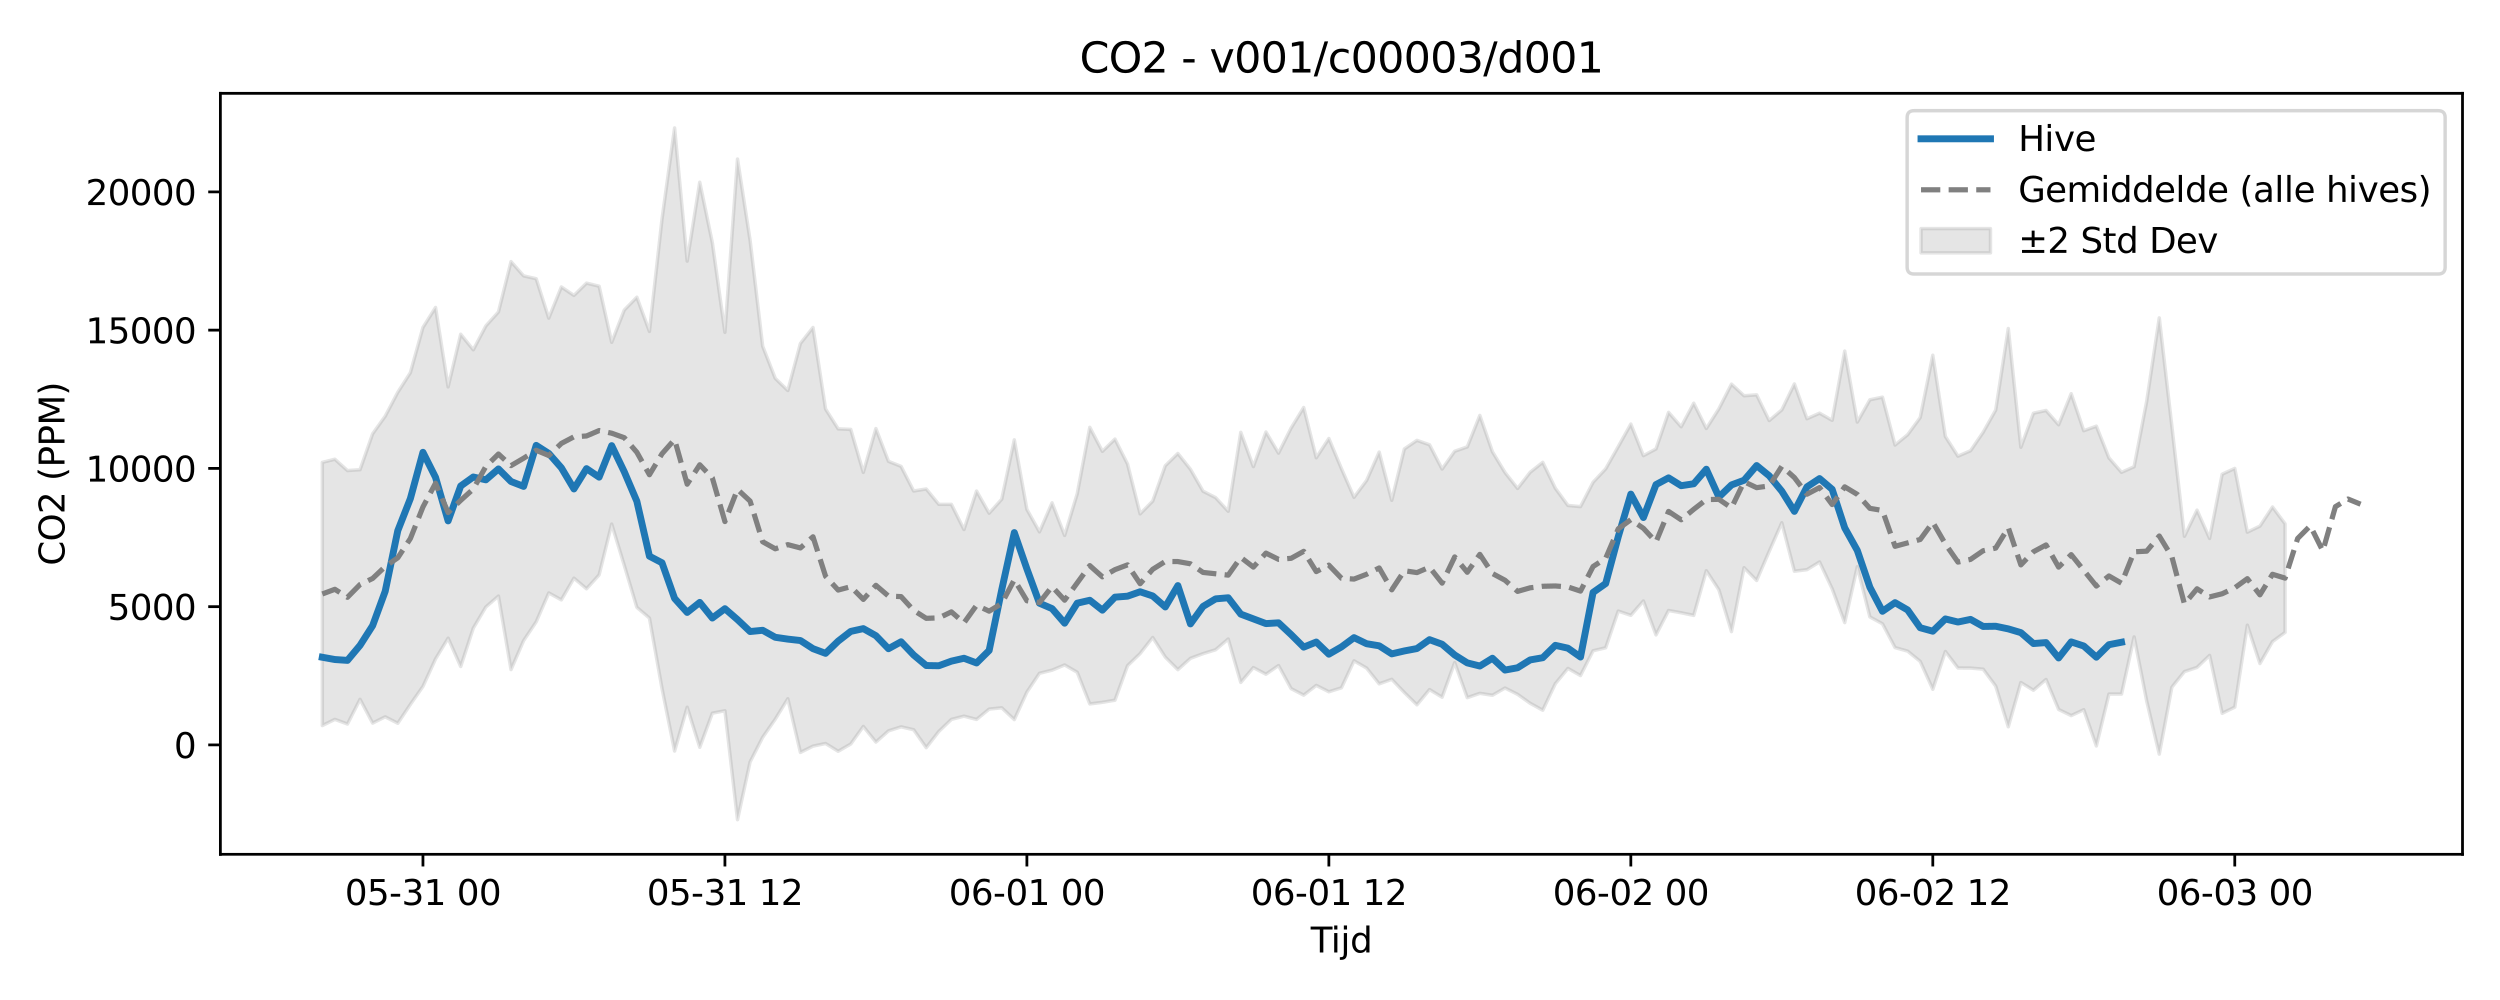 <?xml version="1.0" encoding="utf-8" standalone="no"?>
<!DOCTYPE svg PUBLIC "-//W3C//DTD SVG 1.1//EN"
  "http://www.w3.org/Graphics/SVG/1.1/DTD/svg11.dtd">
<svg xmlns:xlink="http://www.w3.org/1999/xlink" width="720pt" height="288pt" viewBox="0 0 720 288" xmlns="http://www.w3.org/2000/svg" version="1.1">
 <defs>
  <style type="text/css">*{stroke-linejoin: round; stroke-linecap: butt}</style>
 </defs>
 <g id="figure_1">
  <g id="patch_1">
   <path d="M 0 288 
L 720 288 
L 720 0 
L 0 0 
z
" style="fill: #ffffff"/>
  </g>
  <g id="axes_1">
   <g id="patch_2">
    <path d="M 63.47 246.04 
L 709.2 246.04 
L 709.2 26.88 
L 63.47 26.88 
z
" style="fill: #ffffff"/>
   </g>
   <g id="FillBetweenPolyCollection_1">
    <defs>
     <path id="m390b1c94b9" d="M 92.821 -154.837 
L 92.821 -79.03 
L 96.445 -80.82 
L 100.069 -79.477 
L 103.692 -86.599 
L 107.316 -79.742 
L 110.939 -81.551 
L 114.563 -79.695 
L 118.187 -85.127 
L 121.81 -90.304 
L 125.434 -98.219 
L 129.058 -104.205 
L 132.681 -96.044 
L 136.305 -107.08 
L 139.928 -113.195 
L 143.552 -116.335 
L 147.176 -95.151 
L 150.799 -103.497 
L 154.423 -108.905 
L 158.047 -117.235 
L 161.67 -115.233 
L 165.294 -121.488 
L 168.917 -118.427 
L 172.541 -122.42 
L 176.165 -137.067 
L 179.788 -125.183 
L 183.412 -113.085 
L 187.036 -110.001 
L 190.659 -89.713 
L 194.283 -71.7 
L 197.906 -84.316 
L 201.53 -72.768 
L 205.154 -82.601 
L 208.777 -83.304 
L 212.401 -51.922 
L 216.025 -68.562 
L 219.648 -75.65 
L 223.272 -80.87 
L 226.895 -86.763 
L 230.519 -71.301 
L 234.143 -73.111 
L 237.766 -73.869 
L 241.39 -71.629 
L 245.014 -73.724 
L 248.637 -78.782 
L 252.261 -74.279 
L 255.884 -77.502 
L 259.508 -78.667 
L 263.132 -77.838 
L 266.755 -72.668 
L 270.379 -77.336 
L 274.003 -80.811 
L 277.626 -81.745 
L 281.25 -80.799 
L 284.873 -83.781 
L 288.497 -84.152 
L 292.121 -80.753 
L 295.744 -88.667 
L 299.368 -94.09 
L 302.992 -94.985 
L 306.615 -96.492 
L 310.239 -94.39 
L 313.862 -85.267 
L 317.486 -85.727 
L 321.11 -86.34 
L 324.733 -96.282 
L 328.357 -99.778 
L 331.981 -104.398 
L 335.604 -98.752 
L 339.228 -95.131 
L 342.851 -98.405 
L 346.475 -99.74 
L 350.099 -100.87 
L 353.722 -103.971 
L 357.346 -91.457 
L 360.97 -95.737 
L 364.593 -93.824 
L 368.217 -96.32 
L 371.84 -89.676 
L 375.464 -87.791 
L 379.088 -90.602 
L 382.711 -88.768 
L 386.335 -89.904 
L 389.959 -97.682 
L 393.582 -95.595 
L 397.206 -91.046 
L 400.83 -92.357 
L 404.453 -88.549 
L 408.077 -85.011 
L 411.7 -89.403 
L 415.324 -87.203 
L 418.948 -97.173 
L 422.571 -87.071 
L 426.195 -88.318 
L 429.819 -87.76 
L 433.442 -89.848 
L 437.066 -88.032 
L 440.689 -85.446 
L 444.313 -83.454 
L 447.937 -91.096 
L 451.56 -95.494 
L 455.184 -93.433 
L 458.808 -100.579 
L 462.431 -101.437 
L 466.055 -112.008 
L 469.678 -110.781 
L 473.302 -114.923 
L 476.926 -105.139 
L 480.549 -112.174 
L 484.173 -111.524 
L 487.797 -110.764 
L 491.42 -123.637 
L 495.044 -118.122 
L 498.667 -106.09 
L 502.291 -124.502 
L 505.915 -120.823 
L 509.538 -129.225 
L 513.162 -137.452 
L 516.786 -123.492 
L 520.409 -123.935 
L 524.033 -126.158 
L 527.656 -118.444 
L 531.28 -108.688 
L 534.904 -124.797 
L 538.527 -110.328 
L 542.151 -108.349 
L 545.775 -101.485 
L 549.398 -100.472 
L 553.022 -97.515 
L 556.645 -89.475 
L 560.269 -100.364 
L 563.893 -95.615 
L 567.516 -95.595 
L 571.14 -95.281 
L 574.764 -90.403 
L 578.387 -78.691 
L 582.011 -91.437 
L 585.634 -89.209 
L 589.258 -92.32 
L 592.882 -83.673 
L 596.505 -81.907 
L 600.129 -83.607 
L 603.753 -73.16 
L 607.376 -88.109 
L 611 -88.1 
L 614.623 -104.573 
L 618.247 -86.107 
L 621.871 -70.805 
L 625.494 -90.088 
L 629.118 -94.58 
L 632.742 -95.785 
L 636.365 -99.242 
L 639.989 -82.565 
L 643.612 -84.337 
L 647.236 -107.954 
L 650.86 -96.894 
L 654.483 -103.229 
L 658.107 -105.875 
L 658.107 -137.126 
L 658.107 -137.126 
L 654.483 -141.984 
L 650.86 -136.483 
L 647.236 -134.734 
L 643.612 -153.101 
L 639.989 -151.433 
L 636.365 -132.93 
L 632.742 -141.08 
L 629.118 -133.552 
L 625.494 -165.263 
L 621.871 -196.455 
L 618.247 -172.423 
L 614.623 -153.583 
L 611 -151.972 
L 607.376 -156.134 
L 603.753 -165.274 
L 600.129 -163.951 
L 596.505 -174.622 
L 592.882 -165.669 
L 589.258 -169.79 
L 585.634 -169.001 
L 582.011 -159.186 
L 578.387 -193.39 
L 574.764 -169.905 
L 571.14 -163.493 
L 567.516 -158.191 
L 563.893 -156.621 
L 560.269 -162.294 
L 556.645 -185.702 
L 553.022 -167.743 
L 549.398 -162.799 
L 545.775 -159.836 
L 542.151 -173.622 
L 538.527 -172.861 
L 534.904 -166.434 
L 531.28 -186.893 
L 527.656 -166.946 
L 524.033 -169.007 
L 520.409 -167.403 
L 516.786 -177.43 
L 513.162 -169.951 
L 509.538 -166.878 
L 505.915 -174.287 
L 502.291 -174.024 
L 498.667 -177.377 
L 495.044 -170.271 
L 491.42 -164.593 
L 487.797 -171.883 
L 484.173 -165.088 
L 480.549 -169.245 
L 476.926 -158.708 
L 473.302 -156.768 
L 469.678 -165.869 
L 466.055 -159.376 
L 462.431 -152.97 
L 458.808 -149.113 
L 455.184 -142.097 
L 451.56 -142.432 
L 447.937 -147.389 
L 444.313 -154.854 
L 440.689 -151.985 
L 437.066 -147.326 
L 433.442 -151.925 
L 429.819 -157.899 
L 426.195 -168.36 
L 422.571 -159.303 
L 418.948 -158.035 
L 415.324 -152.917 
L 411.7 -159.908 
L 408.077 -161.177 
L 404.453 -158.709 
L 400.83 -143.911 
L 397.206 -157.805 
L 393.582 -149.636 
L 389.959 -144.768 
L 386.335 -153.038 
L 382.711 -161.717 
L 379.088 -156.164 
L 375.464 -170.634 
L 371.84 -164.734 
L 368.217 -157.496 
L 364.593 -163.586 
L 360.97 -153.614 
L 357.346 -163.489 
L 353.722 -140.756 
L 350.099 -144.681 
L 346.475 -146.538 
L 342.851 -152.852 
L 339.228 -157.408 
L 335.604 -153.861 
L 331.981 -143.687 
L 328.357 -140.007 
L 324.733 -154.355 
L 321.11 -161.549 
L 317.486 -158.014 
L 313.862 -164.933 
L 310.239 -145.781 
L 306.615 -133.8 
L 302.992 -143.188 
L 299.368 -134.823 
L 295.744 -141.303 
L 292.121 -161.325 
L 288.497 -144.22 
L 284.873 -140.188 
L 281.25 -146.579 
L 277.626 -135.495 
L 274.003 -142.749 
L 270.379 -142.751 
L 266.755 -147.178 
L 263.132 -146.598 
L 259.508 -153.692 
L 255.884 -155.138 
L 252.261 -164.575 
L 248.637 -151.958 
L 245.014 -164.339 
L 241.39 -164.493 
L 237.766 -170.208 
L 234.143 -193.689 
L 230.519 -189.083 
L 226.895 -175.531 
L 223.272 -179.03 
L 219.648 -188.304 
L 216.025 -218.811 
L 212.401 -242.199 
L 208.777 -192.287 
L 205.154 -218.107 
L 201.53 -235.524 
L 197.906 -212.795 
L 194.283 -251.158 
L 190.659 -224.921 
L 187.036 -192.546 
L 183.412 -202.408 
L 179.788 -198.702 
L 176.165 -189.408 
L 172.541 -205.574 
L 168.917 -206.46 
L 165.294 -202.915 
L 161.67 -205.356 
L 158.047 -196.381 
L 154.423 -207.728 
L 150.799 -208.551 
L 147.176 -212.655 
L 143.552 -198.155 
L 139.928 -194.141 
L 136.305 -187.254 
L 132.681 -191.743 
L 129.058 -176.579 
L 125.434 -199.451 
L 121.81 -193.696 
L 118.187 -180.675 
L 114.563 -175.017 
L 110.939 -168.133 
L 107.316 -163.066 
L 103.692 -152.728 
L 100.069 -152.481 
L 96.445 -155.745 
L 92.821 -154.837 
z
" style="stroke: #808080; stroke-opacity: 0.2"/>
    </defs>
    <g clip-path="url(#pa8f8ebc40d)">
     <use xlink:href="#m390b1c94b9" x="0" y="288" style="fill: #808080; fill-opacity: 0.2; stroke: #808080; stroke-opacity: 0.2"/>
    </g>
   </g>
   <g id="matplotlib.axis_1">
    <g id="xtick_1">
     <g id="line2d_1">
      <defs>
       <path id="mf9aebead57" d="M 0 0 
L 0 3.5 
" style="stroke: #000000; stroke-width: 0.8"/>
      </defs>
      <g>
       <use xlink:href="#mf9aebead57" x="121.81" y="246.04" style="stroke: #000000; stroke-width: 0.8"/>
      </g>
     </g>
     <g id="text_1">
      <!-- 05-31 00 -->
      <g transform="translate(99.33 260.638) scale(0.1 -0.1)">
       <defs>
        <path id="DejaVuSans-30" d="M 2034 4250 
Q 1547 4250 1301 3770 
Q 1056 3291 1056 2328 
Q 1056 1369 1301 889 
Q 1547 409 2034 409 
Q 2525 409 2770 889 
Q 3016 1369 3016 2328 
Q 3016 3291 2770 3770 
Q 2525 4250 2034 4250 
z
M 2034 4750 
Q 2819 4750 3233 4129 
Q 3647 3509 3647 2328 
Q 3647 1150 3233 529 
Q 2819 -91 2034 -91 
Q 1250 -91 836 529 
Q 422 1150 422 2328 
Q 422 3509 836 4129 
Q 1250 4750 2034 4750 
z
" transform="scale(0.016)"/>
        <path id="DejaVuSans-35" d="M 691 4666 
L 3169 4666 
L 3169 4134 
L 1269 4134 
L 1269 2991 
Q 1406 3038 1543 3061 
Q 1681 3084 1819 3084 
Q 2600 3084 3056 2656 
Q 3513 2228 3513 1497 
Q 3513 744 3044 326 
Q 2575 -91 1722 -91 
Q 1428 -91 1123 -41 
Q 819 9 494 109 
L 494 744 
Q 775 591 1075 516 
Q 1375 441 1709 441 
Q 2250 441 2565 725 
Q 2881 1009 2881 1497 
Q 2881 1984 2565 2268 
Q 2250 2553 1709 2553 
Q 1456 2553 1204 2497 
Q 953 2441 691 2322 
L 691 4666 
z
" transform="scale(0.016)"/>
        <path id="DejaVuSans-2d" d="M 313 2009 
L 1997 2009 
L 1997 1497 
L 313 1497 
L 313 2009 
z
" transform="scale(0.016)"/>
        <path id="DejaVuSans-33" d="M 2597 2516 
Q 3050 2419 3304 2112 
Q 3559 1806 3559 1356 
Q 3559 666 3084 287 
Q 2609 -91 1734 -91 
Q 1441 -91 1130 -33 
Q 819 25 488 141 
L 488 750 
Q 750 597 1062 519 
Q 1375 441 1716 441 
Q 2309 441 2620 675 
Q 2931 909 2931 1356 
Q 2931 1769 2642 2001 
Q 2353 2234 1838 2234 
L 1294 2234 
L 1294 2753 
L 1863 2753 
Q 2328 2753 2575 2939 
Q 2822 3125 2822 3475 
Q 2822 3834 2567 4026 
Q 2313 4219 1838 4219 
Q 1578 4219 1281 4162 
Q 984 4106 628 3988 
L 628 4550 
Q 988 4650 1302 4700 
Q 1616 4750 1894 4750 
Q 2613 4750 3031 4423 
Q 3450 4097 3450 3541 
Q 3450 3153 3228 2886 
Q 3006 2619 2597 2516 
z
" transform="scale(0.016)"/>
        <path id="DejaVuSans-31" d="M 794 531 
L 1825 531 
L 1825 4091 
L 703 3866 
L 703 4441 
L 1819 4666 
L 2450 4666 
L 2450 531 
L 3481 531 
L 3481 0 
L 794 0 
L 794 531 
z
" transform="scale(0.016)"/>
        <path id="DejaVuSans-20" transform="scale(0.016)"/>
       </defs>
       <use xlink:href="#DejaVuSans-30"/>
       <use xlink:href="#DejaVuSans-35" transform="translate(63.623 0)"/>
       <use xlink:href="#DejaVuSans-2d" transform="translate(127.246 0)"/>
       <use xlink:href="#DejaVuSans-33" transform="translate(163.33 0)"/>
       <use xlink:href="#DejaVuSans-31" transform="translate(226.953 0)"/>
       <use xlink:href="#DejaVuSans-20" transform="translate(290.576 0)"/>
       <use xlink:href="#DejaVuSans-30" transform="translate(322.363 0)"/>
       <use xlink:href="#DejaVuSans-30" transform="translate(385.986 0)"/>
      </g>
     </g>
    </g>
    <g id="xtick_2">
     <g id="line2d_2">
      <g>
       <use xlink:href="#mf9aebead57" x="208.777" y="246.04" style="stroke: #000000; stroke-width: 0.8"/>
      </g>
     </g>
     <g id="text_2">
      <!-- 05-31 12 -->
      <g transform="translate(186.297 260.638) scale(0.1 -0.1)">
       <defs>
        <path id="DejaVuSans-32" d="M 1228 531 
L 3431 531 
L 3431 0 
L 469 0 
L 469 531 
Q 828 903 1448 1529 
Q 2069 2156 2228 2338 
Q 2531 2678 2651 2914 
Q 2772 3150 2772 3378 
Q 2772 3750 2511 3984 
Q 2250 4219 1831 4219 
Q 1534 4219 1204 4116 
Q 875 4013 500 3803 
L 500 4441 
Q 881 4594 1212 4672 
Q 1544 4750 1819 4750 
Q 2544 4750 2975 4387 
Q 3406 4025 3406 3419 
Q 3406 3131 3298 2873 
Q 3191 2616 2906 2266 
Q 2828 2175 2409 1742 
Q 1991 1309 1228 531 
z
" transform="scale(0.016)"/>
       </defs>
       <use xlink:href="#DejaVuSans-30"/>
       <use xlink:href="#DejaVuSans-35" transform="translate(63.623 0)"/>
       <use xlink:href="#DejaVuSans-2d" transform="translate(127.246 0)"/>
       <use xlink:href="#DejaVuSans-33" transform="translate(163.33 0)"/>
       <use xlink:href="#DejaVuSans-31" transform="translate(226.953 0)"/>
       <use xlink:href="#DejaVuSans-20" transform="translate(290.576 0)"/>
       <use xlink:href="#DejaVuSans-31" transform="translate(322.363 0)"/>
       <use xlink:href="#DejaVuSans-32" transform="translate(385.986 0)"/>
      </g>
     </g>
    </g>
    <g id="xtick_3">
     <g id="line2d_3">
      <g>
       <use xlink:href="#mf9aebead57" x="295.744" y="246.04" style="stroke: #000000; stroke-width: 0.8"/>
      </g>
     </g>
     <g id="text_3">
      <!-- 06-01 00 -->
      <g transform="translate(273.264 260.638) scale(0.1 -0.1)">
       <defs>
        <path id="DejaVuSans-36" d="M 2113 2584 
Q 1688 2584 1439 2293 
Q 1191 2003 1191 1497 
Q 1191 994 1439 701 
Q 1688 409 2113 409 
Q 2538 409 2786 701 
Q 3034 994 3034 1497 
Q 3034 2003 2786 2293 
Q 2538 2584 2113 2584 
z
M 3366 4563 
L 3366 3988 
Q 3128 4100 2886 4159 
Q 2644 4219 2406 4219 
Q 1781 4219 1451 3797 
Q 1122 3375 1075 2522 
Q 1259 2794 1537 2939 
Q 1816 3084 2150 3084 
Q 2853 3084 3261 2657 
Q 3669 2231 3669 1497 
Q 3669 778 3244 343 
Q 2819 -91 2113 -91 
Q 1303 -91 875 529 
Q 447 1150 447 2328 
Q 447 3434 972 4092 
Q 1497 4750 2381 4750 
Q 2619 4750 2861 4703 
Q 3103 4656 3366 4563 
z
" transform="scale(0.016)"/>
       </defs>
       <use xlink:href="#DejaVuSans-30"/>
       <use xlink:href="#DejaVuSans-36" transform="translate(63.623 0)"/>
       <use xlink:href="#DejaVuSans-2d" transform="translate(127.246 0)"/>
       <use xlink:href="#DejaVuSans-30" transform="translate(163.33 0)"/>
       <use xlink:href="#DejaVuSans-31" transform="translate(226.953 0)"/>
       <use xlink:href="#DejaVuSans-20" transform="translate(290.576 0)"/>
       <use xlink:href="#DejaVuSans-30" transform="translate(322.363 0)"/>
       <use xlink:href="#DejaVuSans-30" transform="translate(385.986 0)"/>
      </g>
     </g>
    </g>
    <g id="xtick_4">
     <g id="line2d_4">
      <g>
       <use xlink:href="#mf9aebead57" x="382.711" y="246.04" style="stroke: #000000; stroke-width: 0.8"/>
      </g>
     </g>
     <g id="text_4">
      <!-- 06-01 12 -->
      <g transform="translate(360.231 260.638) scale(0.1 -0.1)">
       <use xlink:href="#DejaVuSans-30"/>
       <use xlink:href="#DejaVuSans-36" transform="translate(63.623 0)"/>
       <use xlink:href="#DejaVuSans-2d" transform="translate(127.246 0)"/>
       <use xlink:href="#DejaVuSans-30" transform="translate(163.33 0)"/>
       <use xlink:href="#DejaVuSans-31" transform="translate(226.953 0)"/>
       <use xlink:href="#DejaVuSans-20" transform="translate(290.576 0)"/>
       <use xlink:href="#DejaVuSans-31" transform="translate(322.363 0)"/>
       <use xlink:href="#DejaVuSans-32" transform="translate(385.986 0)"/>
      </g>
     </g>
    </g>
    <g id="xtick_5">
     <g id="line2d_5">
      <g>
       <use xlink:href="#mf9aebead57" x="469.678" y="246.04" style="stroke: #000000; stroke-width: 0.8"/>
      </g>
     </g>
     <g id="text_5">
      <!-- 06-02 00 -->
      <g transform="translate(447.198 260.638) scale(0.1 -0.1)">
       <use xlink:href="#DejaVuSans-30"/>
       <use xlink:href="#DejaVuSans-36" transform="translate(63.623 0)"/>
       <use xlink:href="#DejaVuSans-2d" transform="translate(127.246 0)"/>
       <use xlink:href="#DejaVuSans-30" transform="translate(163.33 0)"/>
       <use xlink:href="#DejaVuSans-32" transform="translate(226.953 0)"/>
       <use xlink:href="#DejaVuSans-20" transform="translate(290.576 0)"/>
       <use xlink:href="#DejaVuSans-30" transform="translate(322.363 0)"/>
       <use xlink:href="#DejaVuSans-30" transform="translate(385.986 0)"/>
      </g>
     </g>
    </g>
    <g id="xtick_6">
     <g id="line2d_6">
      <g>
       <use xlink:href="#mf9aebead57" x="556.645" y="246.04" style="stroke: #000000; stroke-width: 0.8"/>
      </g>
     </g>
     <g id="text_6">
      <!-- 06-02 12 -->
      <g transform="translate(534.165 260.638) scale(0.1 -0.1)">
       <use xlink:href="#DejaVuSans-30"/>
       <use xlink:href="#DejaVuSans-36" transform="translate(63.623 0)"/>
       <use xlink:href="#DejaVuSans-2d" transform="translate(127.246 0)"/>
       <use xlink:href="#DejaVuSans-30" transform="translate(163.33 0)"/>
       <use xlink:href="#DejaVuSans-32" transform="translate(226.953 0)"/>
       <use xlink:href="#DejaVuSans-20" transform="translate(290.576 0)"/>
       <use xlink:href="#DejaVuSans-31" transform="translate(322.363 0)"/>
       <use xlink:href="#DejaVuSans-32" transform="translate(385.986 0)"/>
      </g>
     </g>
    </g>
    <g id="xtick_7">
     <g id="line2d_7">
      <g>
       <use xlink:href="#mf9aebead57" x="643.612" y="246.04" style="stroke: #000000; stroke-width: 0.8"/>
      </g>
     </g>
     <g id="text_7">
      <!-- 06-03 00 -->
      <g transform="translate(621.132 260.638) scale(0.1 -0.1)">
       <use xlink:href="#DejaVuSans-30"/>
       <use xlink:href="#DejaVuSans-36" transform="translate(63.623 0)"/>
       <use xlink:href="#DejaVuSans-2d" transform="translate(127.246 0)"/>
       <use xlink:href="#DejaVuSans-30" transform="translate(163.33 0)"/>
       <use xlink:href="#DejaVuSans-33" transform="translate(226.953 0)"/>
       <use xlink:href="#DejaVuSans-20" transform="translate(290.576 0)"/>
       <use xlink:href="#DejaVuSans-30" transform="translate(322.363 0)"/>
       <use xlink:href="#DejaVuSans-30" transform="translate(385.986 0)"/>
      </g>
     </g>
    </g>
    <g id="text_8">
     <!-- Tijd -->
     <g transform="translate(377.485 274.317) scale(0.1 -0.1)">
      <defs>
       <path id="DejaVuSans-54" d="M -19 4666 
L 3928 4666 
L 3928 4134 
L 2272 4134 
L 2272 0 
L 1638 0 
L 1638 4134 
L -19 4134 
L -19 4666 
z
" transform="scale(0.016)"/>
       <path id="DejaVuSans-69" d="M 603 3500 
L 1178 3500 
L 1178 0 
L 603 0 
L 603 3500 
z
M 603 4863 
L 1178 4863 
L 1178 4134 
L 603 4134 
L 603 4863 
z
" transform="scale(0.016)"/>
       <path id="DejaVuSans-6a" d="M 603 3500 
L 1178 3500 
L 1178 -63 
Q 1178 -731 923 -1031 
Q 669 -1331 103 -1331 
L -116 -1331 
L -116 -844 
L 38 -844 
Q 366 -844 484 -692 
Q 603 -541 603 -63 
L 603 3500 
z
M 603 4863 
L 1178 4863 
L 1178 4134 
L 603 4134 
L 603 4863 
z
" transform="scale(0.016)"/>
       <path id="DejaVuSans-64" d="M 2906 2969 
L 2906 4863 
L 3481 4863 
L 3481 0 
L 2906 0 
L 2906 525 
Q 2725 213 2448 61 
Q 2172 -91 1784 -91 
Q 1150 -91 751 415 
Q 353 922 353 1747 
Q 353 2572 751 3078 
Q 1150 3584 1784 3584 
Q 2172 3584 2448 3432 
Q 2725 3281 2906 2969 
z
M 947 1747 
Q 947 1113 1208 752 
Q 1469 391 1925 391 
Q 2381 391 2643 752 
Q 2906 1113 2906 1747 
Q 2906 2381 2643 2742 
Q 2381 3103 1925 3103 
Q 1469 3103 1208 2742 
Q 947 2381 947 1747 
z
" transform="scale(0.016)"/>
      </defs>
      <use xlink:href="#DejaVuSans-54"/>
      <use xlink:href="#DejaVuSans-69" transform="translate(57.959 0)"/>
      <use xlink:href="#DejaVuSans-6a" transform="translate(85.742 0)"/>
      <use xlink:href="#DejaVuSans-64" transform="translate(113.525 0)"/>
     </g>
    </g>
   </g>
   <g id="matplotlib.axis_2">
    <g id="ytick_1">
     <g id="line2d_8">
      <defs>
       <path id="m81ee73741e" d="M 0 0 
L -3.5 0 
" style="stroke: #000000; stroke-width: 0.8"/>
      </defs>
      <g>
       <use xlink:href="#m81ee73741e" x="63.47" y="214.532" style="stroke: #000000; stroke-width: 0.8"/>
      </g>
     </g>
     <g id="text_9">
      <!-- 0 -->
      <g transform="translate(50.108 218.331) scale(0.1 -0.1)">
       <use xlink:href="#DejaVuSans-30"/>
      </g>
     </g>
    </g>
    <g id="ytick_2">
     <g id="line2d_9">
      <g>
       <use xlink:href="#m81ee73741e" x="63.47" y="174.716" style="stroke: #000000; stroke-width: 0.8"/>
      </g>
     </g>
     <g id="text_10">
      <!-- 5000 -->
      <g transform="translate(31.02 178.515) scale(0.1 -0.1)">
       <use xlink:href="#DejaVuSans-35"/>
       <use xlink:href="#DejaVuSans-30" transform="translate(63.623 0)"/>
       <use xlink:href="#DejaVuSans-30" transform="translate(127.246 0)"/>
       <use xlink:href="#DejaVuSans-30" transform="translate(190.869 0)"/>
      </g>
     </g>
    </g>
    <g id="ytick_3">
     <g id="line2d_10">
      <g>
       <use xlink:href="#m81ee73741e" x="63.47" y="134.9" style="stroke: #000000; stroke-width: 0.8"/>
      </g>
     </g>
     <g id="text_11">
      <!-- 10000 -->
      <g transform="translate(24.657 138.699) scale(0.1 -0.1)">
       <use xlink:href="#DejaVuSans-31"/>
       <use xlink:href="#DejaVuSans-30" transform="translate(63.623 0)"/>
       <use xlink:href="#DejaVuSans-30" transform="translate(127.246 0)"/>
       <use xlink:href="#DejaVuSans-30" transform="translate(190.869 0)"/>
       <use xlink:href="#DejaVuSans-30" transform="translate(254.492 0)"/>
      </g>
     </g>
    </g>
    <g id="ytick_4">
     <g id="line2d_11">
      <g>
       <use xlink:href="#m81ee73741e" x="63.47" y="95.084" style="stroke: #000000; stroke-width: 0.8"/>
      </g>
     </g>
     <g id="text_12">
      <!-- 15000 -->
      <g transform="translate(24.657 98.883) scale(0.1 -0.1)">
       <use xlink:href="#DejaVuSans-31"/>
       <use xlink:href="#DejaVuSans-35" transform="translate(63.623 0)"/>
       <use xlink:href="#DejaVuSans-30" transform="translate(127.246 0)"/>
       <use xlink:href="#DejaVuSans-30" transform="translate(190.869 0)"/>
       <use xlink:href="#DejaVuSans-30" transform="translate(254.492 0)"/>
      </g>
     </g>
    </g>
    <g id="ytick_5">
     <g id="line2d_12">
      <g>
       <use xlink:href="#m81ee73741e" x="63.47" y="55.268" style="stroke: #000000; stroke-width: 0.8"/>
      </g>
     </g>
     <g id="text_13">
      <!-- 20000 -->
      <g transform="translate(24.657 59.067) scale(0.1 -0.1)">
       <use xlink:href="#DejaVuSans-32"/>
       <use xlink:href="#DejaVuSans-30" transform="translate(63.623 0)"/>
       <use xlink:href="#DejaVuSans-30" transform="translate(127.246 0)"/>
       <use xlink:href="#DejaVuSans-30" transform="translate(190.869 0)"/>
       <use xlink:href="#DejaVuSans-30" transform="translate(254.492 0)"/>
      </g>
     </g>
    </g>
    <g id="text_14">
     <!-- CO2 (PPM) -->
     <g transform="translate(18.578 162.903) rotate(-90) scale(0.1 -0.1)">
      <defs>
       <path id="DejaVuSans-43" d="M 4122 4306 
L 4122 3641 
Q 3803 3938 3442 4084 
Q 3081 4231 2675 4231 
Q 1875 4231 1450 3742 
Q 1025 3253 1025 2328 
Q 1025 1406 1450 917 
Q 1875 428 2675 428 
Q 3081 428 3442 575 
Q 3803 722 4122 1019 
L 4122 359 
Q 3791 134 3420 21 
Q 3050 -91 2638 -91 
Q 1578 -91 968 557 
Q 359 1206 359 2328 
Q 359 3453 968 4101 
Q 1578 4750 2638 4750 
Q 3056 4750 3426 4639 
Q 3797 4528 4122 4306 
z
" transform="scale(0.016)"/>
       <path id="DejaVuSans-4f" d="M 2522 4238 
Q 1834 4238 1429 3725 
Q 1025 3213 1025 2328 
Q 1025 1447 1429 934 
Q 1834 422 2522 422 
Q 3209 422 3611 934 
Q 4013 1447 4013 2328 
Q 4013 3213 3611 3725 
Q 3209 4238 2522 4238 
z
M 2522 4750 
Q 3503 4750 4090 4092 
Q 4678 3434 4678 2328 
Q 4678 1225 4090 567 
Q 3503 -91 2522 -91 
Q 1538 -91 948 565 
Q 359 1222 359 2328 
Q 359 3434 948 4092 
Q 1538 4750 2522 4750 
z
" transform="scale(0.016)"/>
       <path id="DejaVuSans-28" d="M 1984 4856 
Q 1566 4138 1362 3434 
Q 1159 2731 1159 2009 
Q 1159 1288 1364 580 
Q 1569 -128 1984 -844 
L 1484 -844 
Q 1016 -109 783 600 
Q 550 1309 550 2009 
Q 550 2706 781 3412 
Q 1013 4119 1484 4856 
L 1984 4856 
z
" transform="scale(0.016)"/>
       <path id="DejaVuSans-50" d="M 1259 4147 
L 1259 2394 
L 2053 2394 
Q 2494 2394 2734 2622 
Q 2975 2850 2975 3272 
Q 2975 3691 2734 3919 
Q 2494 4147 2053 4147 
L 1259 4147 
z
M 628 4666 
L 2053 4666 
Q 2838 4666 3239 4311 
Q 3641 3956 3641 3272 
Q 3641 2581 3239 2228 
Q 2838 1875 2053 1875 
L 1259 1875 
L 1259 0 
L 628 0 
L 628 4666 
z
" transform="scale(0.016)"/>
       <path id="DejaVuSans-4d" d="M 628 4666 
L 1569 4666 
L 2759 1491 
L 3956 4666 
L 4897 4666 
L 4897 0 
L 4281 0 
L 4281 4097 
L 3078 897 
L 2444 897 
L 1241 4097 
L 1241 0 
L 628 0 
L 628 4666 
z
" transform="scale(0.016)"/>
       <path id="DejaVuSans-29" d="M 513 4856 
L 1013 4856 
Q 1481 4119 1714 3412 
Q 1947 2706 1947 2009 
Q 1947 1309 1714 600 
Q 1481 -109 1013 -844 
L 513 -844 
Q 928 -128 1133 580 
Q 1338 1288 1338 2009 
Q 1338 2731 1133 3434 
Q 928 4138 513 4856 
z
" transform="scale(0.016)"/>
      </defs>
      <use xlink:href="#DejaVuSans-43"/>
      <use xlink:href="#DejaVuSans-4f" transform="translate(69.824 0)"/>
      <use xlink:href="#DejaVuSans-32" transform="translate(148.535 0)"/>
      <use xlink:href="#DejaVuSans-20" transform="translate(212.158 0)"/>
      <use xlink:href="#DejaVuSans-28" transform="translate(243.945 0)"/>
      <use xlink:href="#DejaVuSans-50" transform="translate(282.959 0)"/>
      <use xlink:href="#DejaVuSans-50" transform="translate(343.262 0)"/>
      <use xlink:href="#DejaVuSans-4d" transform="translate(403.564 0)"/>
      <use xlink:href="#DejaVuSans-29" transform="translate(489.844 0)"/>
     </g>
    </g>
   </g>
   <g id="line2d_13">
    <path d="M 92.821 189.288 
L 96.445 189.944 
L 100.069 190.188 
L 103.692 185.861 
L 107.316 180.186 
L 110.939 170.291 
L 114.563 152.828 
L 118.187 143.59 
L 121.81 130.271 
L 125.434 137.475 
L 129.058 150.011 
L 132.681 139.97 
L 136.305 137.379 
L 139.928 138.191 
L 143.552 135.056 
L 147.176 138.68 
L 150.799 140.081 
L 154.423 128.274 
L 158.047 130.594 
L 161.67 134.725 
L 165.294 140.814 
L 168.917 134.971 
L 172.541 137.416 
L 176.165 128.349 
L 179.788 135.874 
L 183.412 144.363 
L 187.036 160.183 
L 190.659 162.089 
L 194.283 172.348 
L 197.906 176.375 
L 201.53 173.495 
L 205.154 177.991 
L 208.777 175.305 
L 212.401 178.45 
L 216.025 181.88 
L 219.648 181.524 
L 223.272 183.539 
L 226.895 184.067 
L 230.519 184.473 
L 234.143 186.817 
L 237.766 188.163 
L 241.39 184.648 
L 245.014 181.843 
L 248.637 181.044 
L 252.261 183.08 
L 255.884 186.828 
L 259.508 184.832 
L 263.132 188.641 
L 266.755 191.672 
L 270.379 191.736 
L 274.003 190.411 
L 277.626 189.579 
L 281.25 190.931 
L 284.873 187.34 
L 288.497 169.853 
L 292.121 153.393 
L 295.744 163.843 
L 299.368 173.72 
L 302.992 175.281 
L 306.615 179.475 
L 310.239 173.715 
L 313.862 172.879 
L 317.486 175.727 
L 321.11 171.979 
L 324.733 171.7 
L 328.357 170.424 
L 331.981 171.637 
L 335.604 174.803 
L 339.228 168.656 
L 342.851 179.679 
L 346.475 174.657 
L 350.099 172.475 
L 353.722 172.157 
L 357.346 176.871 
L 364.593 179.597 
L 368.217 179.372 
L 371.84 182.759 
L 375.464 186.374 
L 379.088 184.909 
L 382.711 188.404 
L 386.335 186.313 
L 389.959 183.642 
L 393.582 185.394 
L 397.206 185.992 
L 400.83 188.314 
L 404.453 187.47 
L 408.077 186.784 
L 411.7 184.221 
L 415.324 185.542 
L 418.948 188.633 
L 422.571 190.91 
L 426.195 191.818 
L 429.819 189.575 
L 433.442 192.978 
L 437.066 192.318 
L 440.689 190.055 
L 444.313 189.424 
L 447.937 185.861 
L 451.56 186.674 
L 455.184 189.219 
L 458.808 170.612 
L 462.431 168.064 
L 466.055 154.582 
L 469.678 142.311 
L 473.302 149.045 
L 476.926 139.569 
L 480.549 137.623 
L 484.173 139.879 
L 487.797 139.33 
L 491.42 135.139 
L 495.044 143.15 
L 498.667 139.659 
L 502.291 138.316 
L 505.915 134.082 
L 509.538 137.037 
L 513.162 141.467 
L 516.786 147.272 
L 520.409 140.217 
L 524.033 137.833 
L 527.656 140.925 
L 531.28 152.023 
L 534.904 158.532 
L 538.527 169.134 
L 542.151 176.051 
L 545.775 173.564 
L 549.398 175.666 
L 553.022 180.789 
L 556.645 181.787 
L 560.269 178.254 
L 563.893 179.146 
L 567.516 178.387 
L 571.14 180.417 
L 574.764 180.362 
L 578.387 181.121 
L 582.011 182.198 
L 585.634 185.341 
L 589.258 185.065 
L 592.882 189.487 
L 596.505 184.871 
L 600.129 186.05 
L 603.753 189.267 
L 607.376 185.673 
L 611 184.964 
L 611 184.964 
" clip-path="url(#pa8f8ebc40d)" style="fill: none; stroke: #1f77b4; stroke-width: 2; stroke-linecap: square"/>
   </g>
   <g id="line2d_14">
    <path d="M 92.821 171.066 
L 96.445 169.717 
L 100.069 172.021 
L 103.692 168.336 
L 107.316 166.596 
L 110.939 163.158 
L 114.563 160.644 
L 118.187 155.099 
L 121.81 146 
L 125.434 139.165 
L 129.058 147.608 
L 132.681 144.107 
L 136.305 140.833 
L 139.928 134.332 
L 143.552 130.755 
L 147.176 134.097 
L 150.799 131.976 
L 154.423 129.683 
L 158.047 131.192 
L 161.67 127.706 
L 165.294 125.799 
L 168.917 125.557 
L 172.541 124.003 
L 176.165 124.762 
L 179.788 126.058 
L 183.412 130.253 
L 187.036 136.726 
L 190.659 130.683 
L 194.283 126.571 
L 197.906 139.445 
L 201.53 133.854 
L 205.154 137.646 
L 208.777 150.205 
L 212.401 140.94 
L 216.025 144.313 
L 219.648 156.023 
L 223.272 158.05 
L 226.895 156.853 
L 230.519 157.808 
L 234.143 154.6 
L 237.766 165.962 
L 241.39 169.939 
L 245.014 168.968 
L 248.637 172.63 
L 252.261 168.573 
L 255.884 171.68 
L 259.508 171.82 
L 263.132 175.782 
L 266.755 178.077 
L 270.379 177.956 
L 274.003 176.22 
L 277.626 179.38 
L 281.25 174.311 
L 284.873 176.016 
L 288.497 173.814 
L 292.121 166.961 
L 295.744 173.015 
L 299.368 173.543 
L 302.992 168.914 
L 306.615 172.854 
L 313.862 162.9 
L 317.486 166.13 
L 321.11 164.055 
L 324.733 162.682 
L 328.357 168.107 
L 331.981 163.957 
L 335.604 161.693 
L 339.228 161.731 
L 342.851 162.371 
L 346.475 164.861 
L 353.722 165.636 
L 357.346 160.527 
L 360.97 163.325 
L 364.593 159.295 
L 368.217 161.092 
L 371.84 160.795 
L 375.464 158.787 
L 379.088 164.617 
L 382.711 162.757 
L 386.335 166.529 
L 389.959 166.775 
L 393.582 165.385 
L 397.206 163.575 
L 400.83 169.866 
L 404.453 164.371 
L 408.077 164.906 
L 411.7 163.344 
L 415.324 167.94 
L 418.948 160.396 
L 422.571 164.813 
L 426.195 159.661 
L 429.819 165.17 
L 433.442 167.113 
L 437.066 170.321 
L 440.689 169.285 
L 444.313 168.846 
L 447.937 168.758 
L 451.56 169.037 
L 455.184 170.235 
L 458.808 163.154 
L 462.431 160.796 
L 466.055 152.308 
L 469.678 149.675 
L 473.302 152.155 
L 476.926 156.077 
L 480.549 147.291 
L 484.173 149.694 
L 487.797 146.676 
L 491.42 143.885 
L 495.044 143.804 
L 498.667 146.267 
L 502.291 138.737 
L 505.915 140.445 
L 509.538 139.948 
L 513.162 134.299 
L 516.786 137.539 
L 520.409 142.331 
L 524.033 140.417 
L 527.656 145.305 
L 531.28 140.21 
L 534.904 142.385 
L 538.527 146.406 
L 542.151 147.014 
L 545.775 157.339 
L 553.022 155.371 
L 556.645 150.412 
L 560.269 156.671 
L 563.893 161.882 
L 567.516 161.107 
L 571.14 158.613 
L 574.764 157.846 
L 578.387 151.96 
L 582.011 162.688 
L 585.634 158.895 
L 589.258 156.945 
L 592.882 163.329 
L 596.505 159.736 
L 603.753 168.783 
L 607.376 165.878 
L 611 167.964 
L 614.623 158.922 
L 618.247 158.735 
L 621.871 154.37 
L 625.494 160.325 
L 629.118 173.934 
L 632.742 169.568 
L 636.365 171.914 
L 639.989 171.001 
L 643.612 169.281 
L 647.236 166.656 
L 650.86 171.311 
L 654.483 165.393 
L 658.107 166.5 
L 661.731 155.076 
L 665.354 151.421 
L 668.978 158.678 
L 672.601 145.918 
L 676.225 143.723 
L 679.849 145.212 
L 679.849 145.212 
" clip-path="url(#pa8f8ebc40d)" style="fill: none; stroke-dasharray: 5.55,2.4; stroke-dashoffset: 0; stroke: #808080; stroke-width: 1.5"/>
   </g>
   <g id="patch_3">
    <path d="M 63.47 246.04 
L 63.47 26.88 
" style="fill: none; stroke: #000000; stroke-width: 0.8; stroke-linejoin: miter; stroke-linecap: square"/>
   </g>
   <g id="patch_4">
    <path d="M 709.2 246.04 
L 709.2 26.88 
" style="fill: none; stroke: #000000; stroke-width: 0.8; stroke-linejoin: miter; stroke-linecap: square"/>
   </g>
   <g id="patch_5">
    <path d="M 63.47 246.04 
L 709.2 246.04 
" style="fill: none; stroke: #000000; stroke-width: 0.8; stroke-linejoin: miter; stroke-linecap: square"/>
   </g>
   <g id="patch_6">
    <path d="M 63.47 26.88 
L 709.2 26.88 
" style="fill: none; stroke: #000000; stroke-width: 0.8; stroke-linejoin: miter; stroke-linecap: square"/>
   </g>
   <g id="text_15">
    <!-- CO2 - v001/c00003/d001 -->
    <g transform="translate(310.932 20.88) scale(0.12 -0.12)">
     <defs>
      <path id="DejaVuSans-76" d="M 191 3500 
L 800 3500 
L 1894 563 
L 2988 3500 
L 3597 3500 
L 2284 0 
L 1503 0 
L 191 3500 
z
" transform="scale(0.016)"/>
      <path id="DejaVuSans-2f" d="M 1625 4666 
L 2156 4666 
L 531 -594 
L 0 -594 
L 1625 4666 
z
" transform="scale(0.016)"/>
      <path id="DejaVuSans-63" d="M 3122 3366 
L 3122 2828 
Q 2878 2963 2633 3030 
Q 2388 3097 2138 3097 
Q 1578 3097 1268 2742 
Q 959 2388 959 1747 
Q 959 1106 1268 751 
Q 1578 397 2138 397 
Q 2388 397 2633 464 
Q 2878 531 3122 666 
L 3122 134 
Q 2881 22 2623 -34 
Q 2366 -91 2075 -91 
Q 1284 -91 818 406 
Q 353 903 353 1747 
Q 353 2603 823 3093 
Q 1294 3584 2113 3584 
Q 2378 3584 2631 3529 
Q 2884 3475 3122 3366 
z
" transform="scale(0.016)"/>
     </defs>
     <use xlink:href="#DejaVuSans-43"/>
     <use xlink:href="#DejaVuSans-4f" transform="translate(69.824 0)"/>
     <use xlink:href="#DejaVuSans-32" transform="translate(148.535 0)"/>
     <use xlink:href="#DejaVuSans-20" transform="translate(212.158 0)"/>
     <use xlink:href="#DejaVuSans-2d" transform="translate(243.945 0)"/>
     <use xlink:href="#DejaVuSans-20" transform="translate(280.029 0)"/>
     <use xlink:href="#DejaVuSans-76" transform="translate(311.816 0)"/>
     <use xlink:href="#DejaVuSans-30" transform="translate(370.996 0)"/>
     <use xlink:href="#DejaVuSans-30" transform="translate(434.619 0)"/>
     <use xlink:href="#DejaVuSans-31" transform="translate(498.242 0)"/>
     <use xlink:href="#DejaVuSans-2f" transform="translate(561.865 0)"/>
     <use xlink:href="#DejaVuSans-63" transform="translate(595.557 0)"/>
     <use xlink:href="#DejaVuSans-30" transform="translate(650.537 0)"/>
     <use xlink:href="#DejaVuSans-30" transform="translate(714.16 0)"/>
     <use xlink:href="#DejaVuSans-30" transform="translate(777.783 0)"/>
     <use xlink:href="#DejaVuSans-30" transform="translate(841.406 0)"/>
     <use xlink:href="#DejaVuSans-33" transform="translate(905.029 0)"/>
     <use xlink:href="#DejaVuSans-2f" transform="translate(968.652 0)"/>
     <use xlink:href="#DejaVuSans-64" transform="translate(1002.344 0)"/>
     <use xlink:href="#DejaVuSans-30" transform="translate(1065.82 0)"/>
     <use xlink:href="#DejaVuSans-30" transform="translate(1129.443 0)"/>
     <use xlink:href="#DejaVuSans-31" transform="translate(1193.066 0)"/>
    </g>
   </g>
   <g id="legend_1">
    <g id="patch_7">
     <path d="M 551.256 78.914 
L 702.2 78.914 
Q 704.2 78.914 704.2 76.914 
L 704.2 33.88 
Q 704.2 31.88 702.2 31.88 
L 551.256 31.88 
Q 549.256 31.88 549.256 33.88 
L 549.256 76.914 
Q 549.256 78.914 551.256 78.914 
z
" style="fill: #ffffff; opacity: 0.8; stroke: #cccccc; stroke-linejoin: miter"/>
    </g>
    <g id="line2d_15">
     <path d="M 553.256 39.978 
L 563.256 39.978 
L 573.256 39.978 
" style="fill: none; stroke: #1f77b4; stroke-width: 2; stroke-linecap: square"/>
    </g>
    <g id="text_16">
     <!-- Hive -->
     <g transform="translate(581.256 43.478) scale(0.1 -0.1)">
      <defs>
       <path id="DejaVuSans-48" d="M 628 4666 
L 1259 4666 
L 1259 2753 
L 3553 2753 
L 3553 4666 
L 4184 4666 
L 4184 0 
L 3553 0 
L 3553 2222 
L 1259 2222 
L 1259 0 
L 628 0 
L 628 4666 
z
" transform="scale(0.016)"/>
       <path id="DejaVuSans-65" d="M 3597 1894 
L 3597 1613 
L 953 1613 
Q 991 1019 1311 708 
Q 1631 397 2203 397 
Q 2534 397 2845 478 
Q 3156 559 3463 722 
L 3463 178 
Q 3153 47 2828 -22 
Q 2503 -91 2169 -91 
Q 1331 -91 842 396 
Q 353 884 353 1716 
Q 353 2575 817 3079 
Q 1281 3584 2069 3584 
Q 2775 3584 3186 3129 
Q 3597 2675 3597 1894 
z
M 3022 2063 
Q 3016 2534 2758 2815 
Q 2500 3097 2075 3097 
Q 1594 3097 1305 2825 
Q 1016 2553 972 2059 
L 3022 2063 
z
" transform="scale(0.016)"/>
      </defs>
      <use xlink:href="#DejaVuSans-48"/>
      <use xlink:href="#DejaVuSans-69" transform="translate(75.195 0)"/>
      <use xlink:href="#DejaVuSans-76" transform="translate(102.979 0)"/>
      <use xlink:href="#DejaVuSans-65" transform="translate(162.158 0)"/>
     </g>
    </g>
    <g id="line2d_16">
     <path d="M 553.256 54.657 
L 563.256 54.657 
L 573.256 54.657 
" style="fill: none; stroke-dasharray: 5.55,2.4; stroke-dashoffset: 0; stroke: #808080; stroke-width: 1.5"/>
    </g>
    <g id="text_17">
     <!-- Gemiddelde (alle hives) -->
     <g transform="translate(581.256 58.157) scale(0.1 -0.1)">
      <defs>
       <path id="DejaVuSans-47" d="M 3809 666 
L 3809 1919 
L 2778 1919 
L 2778 2438 
L 4434 2438 
L 4434 434 
Q 4069 175 3628 42 
Q 3188 -91 2688 -91 
Q 1594 -91 976 548 
Q 359 1188 359 2328 
Q 359 3472 976 4111 
Q 1594 4750 2688 4750 
Q 3144 4750 3555 4637 
Q 3966 4525 4313 4306 
L 4313 3634 
Q 3963 3931 3569 4081 
Q 3175 4231 2741 4231 
Q 1884 4231 1454 3753 
Q 1025 3275 1025 2328 
Q 1025 1384 1454 906 
Q 1884 428 2741 428 
Q 3075 428 3337 486 
Q 3600 544 3809 666 
z
" transform="scale(0.016)"/>
       <path id="DejaVuSans-6d" d="M 3328 2828 
Q 3544 3216 3844 3400 
Q 4144 3584 4550 3584 
Q 5097 3584 5394 3201 
Q 5691 2819 5691 2113 
L 5691 0 
L 5113 0 
L 5113 2094 
Q 5113 2597 4934 2840 
Q 4756 3084 4391 3084 
Q 3944 3084 3684 2787 
Q 3425 2491 3425 1978 
L 3425 0 
L 2847 0 
L 2847 2094 
Q 2847 2600 2669 2842 
Q 2491 3084 2119 3084 
Q 1678 3084 1418 2786 
Q 1159 2488 1159 1978 
L 1159 0 
L 581 0 
L 581 3500 
L 1159 3500 
L 1159 2956 
Q 1356 3278 1631 3431 
Q 1906 3584 2284 3584 
Q 2666 3584 2933 3390 
Q 3200 3197 3328 2828 
z
" transform="scale(0.016)"/>
       <path id="DejaVuSans-6c" d="M 603 4863 
L 1178 4863 
L 1178 0 
L 603 0 
L 603 4863 
z
" transform="scale(0.016)"/>
       <path id="DejaVuSans-61" d="M 2194 1759 
Q 1497 1759 1228 1600 
Q 959 1441 959 1056 
Q 959 750 1161 570 
Q 1363 391 1709 391 
Q 2188 391 2477 730 
Q 2766 1069 2766 1631 
L 2766 1759 
L 2194 1759 
z
M 3341 1997 
L 3341 0 
L 2766 0 
L 2766 531 
Q 2569 213 2275 61 
Q 1981 -91 1556 -91 
Q 1019 -91 701 211 
Q 384 513 384 1019 
Q 384 1609 779 1909 
Q 1175 2209 1959 2209 
L 2766 2209 
L 2766 2266 
Q 2766 2663 2505 2880 
Q 2244 3097 1772 3097 
Q 1472 3097 1187 3025 
Q 903 2953 641 2809 
L 641 3341 
Q 956 3463 1253 3523 
Q 1550 3584 1831 3584 
Q 2591 3584 2966 3190 
Q 3341 2797 3341 1997 
z
" transform="scale(0.016)"/>
       <path id="DejaVuSans-68" d="M 3513 2113 
L 3513 0 
L 2938 0 
L 2938 2094 
Q 2938 2591 2744 2837 
Q 2550 3084 2163 3084 
Q 1697 3084 1428 2787 
Q 1159 2491 1159 1978 
L 1159 0 
L 581 0 
L 581 4863 
L 1159 4863 
L 1159 2956 
Q 1366 3272 1645 3428 
Q 1925 3584 2291 3584 
Q 2894 3584 3203 3211 
Q 3513 2838 3513 2113 
z
" transform="scale(0.016)"/>
       <path id="DejaVuSans-73" d="M 2834 3397 
L 2834 2853 
Q 2591 2978 2328 3040 
Q 2066 3103 1784 3103 
Q 1356 3103 1142 2972 
Q 928 2841 928 2578 
Q 928 2378 1081 2264 
Q 1234 2150 1697 2047 
L 1894 2003 
Q 2506 1872 2764 1633 
Q 3022 1394 3022 966 
Q 3022 478 2636 193 
Q 2250 -91 1575 -91 
Q 1294 -91 989 -36 
Q 684 19 347 128 
L 347 722 
Q 666 556 975 473 
Q 1284 391 1588 391 
Q 1994 391 2212 530 
Q 2431 669 2431 922 
Q 2431 1156 2273 1281 
Q 2116 1406 1581 1522 
L 1381 1569 
Q 847 1681 609 1914 
Q 372 2147 372 2553 
Q 372 3047 722 3315 
Q 1072 3584 1716 3584 
Q 2034 3584 2315 3537 
Q 2597 3491 2834 3397 
z
" transform="scale(0.016)"/>
      </defs>
      <use xlink:href="#DejaVuSans-47"/>
      <use xlink:href="#DejaVuSans-65" transform="translate(77.49 0)"/>
      <use xlink:href="#DejaVuSans-6d" transform="translate(139.014 0)"/>
      <use xlink:href="#DejaVuSans-69" transform="translate(236.426 0)"/>
      <use xlink:href="#DejaVuSans-64" transform="translate(264.209 0)"/>
      <use xlink:href="#DejaVuSans-64" transform="translate(327.686 0)"/>
      <use xlink:href="#DejaVuSans-65" transform="translate(391.162 0)"/>
      <use xlink:href="#DejaVuSans-6c" transform="translate(452.686 0)"/>
      <use xlink:href="#DejaVuSans-64" transform="translate(480.469 0)"/>
      <use xlink:href="#DejaVuSans-65" transform="translate(543.945 0)"/>
      <use xlink:href="#DejaVuSans-20" transform="translate(605.469 0)"/>
      <use xlink:href="#DejaVuSans-28" transform="translate(637.256 0)"/>
      <use xlink:href="#DejaVuSans-61" transform="translate(676.27 0)"/>
      <use xlink:href="#DejaVuSans-6c" transform="translate(737.549 0)"/>
      <use xlink:href="#DejaVuSans-6c" transform="translate(765.332 0)"/>
      <use xlink:href="#DejaVuSans-65" transform="translate(793.115 0)"/>
      <use xlink:href="#DejaVuSans-20" transform="translate(854.639 0)"/>
      <use xlink:href="#DejaVuSans-68" transform="translate(886.426 0)"/>
      <use xlink:href="#DejaVuSans-69" transform="translate(949.805 0)"/>
      <use xlink:href="#DejaVuSans-76" transform="translate(977.588 0)"/>
      <use xlink:href="#DejaVuSans-65" transform="translate(1036.768 0)"/>
      <use xlink:href="#DejaVuSans-73" transform="translate(1098.291 0)"/>
      <use xlink:href="#DejaVuSans-29" transform="translate(1150.391 0)"/>
     </g>
    </g>
    <g id="patch_8">
     <path d="M 553.256 72.835 
L 573.256 72.835 
L 573.256 65.835 
L 553.256 65.835 
z
" style="fill: #808080; fill-opacity: 0.2; stroke: #808080; stroke-opacity: 0.2; stroke-linejoin: miter"/>
    </g>
    <g id="text_18">
     <!-- ±2 Std Dev -->
     <g transform="translate(581.256 72.835) scale(0.1 -0.1)">
      <defs>
       <path id="DejaVuSans-b1" d="M 2944 4013 
L 2944 2803 
L 4684 2803 
L 4684 2272 
L 2944 2272 
L 2944 1063 
L 2419 1063 
L 2419 2272 
L 678 2272 
L 678 2803 
L 2419 2803 
L 2419 4013 
L 2944 4013 
z
M 678 531 
L 4684 531 
L 4684 0 
L 678 0 
L 678 531 
z
" transform="scale(0.016)"/>
       <path id="DejaVuSans-53" d="M 3425 4513 
L 3425 3897 
Q 3066 4069 2747 4153 
Q 2428 4238 2131 4238 
Q 1616 4238 1336 4038 
Q 1056 3838 1056 3469 
Q 1056 3159 1242 3001 
Q 1428 2844 1947 2747 
L 2328 2669 
Q 3034 2534 3370 2195 
Q 3706 1856 3706 1288 
Q 3706 609 3251 259 
Q 2797 -91 1919 -91 
Q 1588 -91 1214 -16 
Q 841 59 441 206 
L 441 856 
Q 825 641 1194 531 
Q 1563 422 1919 422 
Q 2459 422 2753 634 
Q 3047 847 3047 1241 
Q 3047 1584 2836 1778 
Q 2625 1972 2144 2069 
L 1759 2144 
Q 1053 2284 737 2584 
Q 422 2884 422 3419 
Q 422 4038 858 4394 
Q 1294 4750 2059 4750 
Q 2388 4750 2728 4690 
Q 3069 4631 3425 4513 
z
" transform="scale(0.016)"/>
       <path id="DejaVuSans-74" d="M 1172 4494 
L 1172 3500 
L 2356 3500 
L 2356 3053 
L 1172 3053 
L 1172 1153 
Q 1172 725 1289 603 
Q 1406 481 1766 481 
L 2356 481 
L 2356 0 
L 1766 0 
Q 1100 0 847 248 
Q 594 497 594 1153 
L 594 3053 
L 172 3053 
L 172 3500 
L 594 3500 
L 594 4494 
L 1172 4494 
z
" transform="scale(0.016)"/>
       <path id="DejaVuSans-44" d="M 1259 4147 
L 1259 519 
L 2022 519 
Q 2988 519 3436 956 
Q 3884 1394 3884 2338 
Q 3884 3275 3436 3711 
Q 2988 4147 2022 4147 
L 1259 4147 
z
M 628 4666 
L 1925 4666 
Q 3281 4666 3915 4102 
Q 4550 3538 4550 2338 
Q 4550 1131 3912 565 
Q 3275 0 1925 0 
L 628 0 
L 628 4666 
z
" transform="scale(0.016)"/>
      </defs>
      <use xlink:href="#DejaVuSans-b1"/>
      <use xlink:href="#DejaVuSans-32" transform="translate(83.789 0)"/>
      <use xlink:href="#DejaVuSans-20" transform="translate(147.412 0)"/>
      <use xlink:href="#DejaVuSans-53" transform="translate(179.199 0)"/>
      <use xlink:href="#DejaVuSans-74" transform="translate(242.676 0)"/>
      <use xlink:href="#DejaVuSans-64" transform="translate(281.885 0)"/>
      <use xlink:href="#DejaVuSans-20" transform="translate(345.361 0)"/>
      <use xlink:href="#DejaVuSans-44" transform="translate(377.148 0)"/>
      <use xlink:href="#DejaVuSans-65" transform="translate(454.15 0)"/>
      <use xlink:href="#DejaVuSans-76" transform="translate(515.674 0)"/>
     </g>
    </g>
   </g>
  </g>
 </g>
 <defs>
  <clipPath id="pa8f8ebc40d">
   <rect x="63.47" y="26.88" width="645.73" height="219.16"/>
  </clipPath>
 </defs>
</svg>
